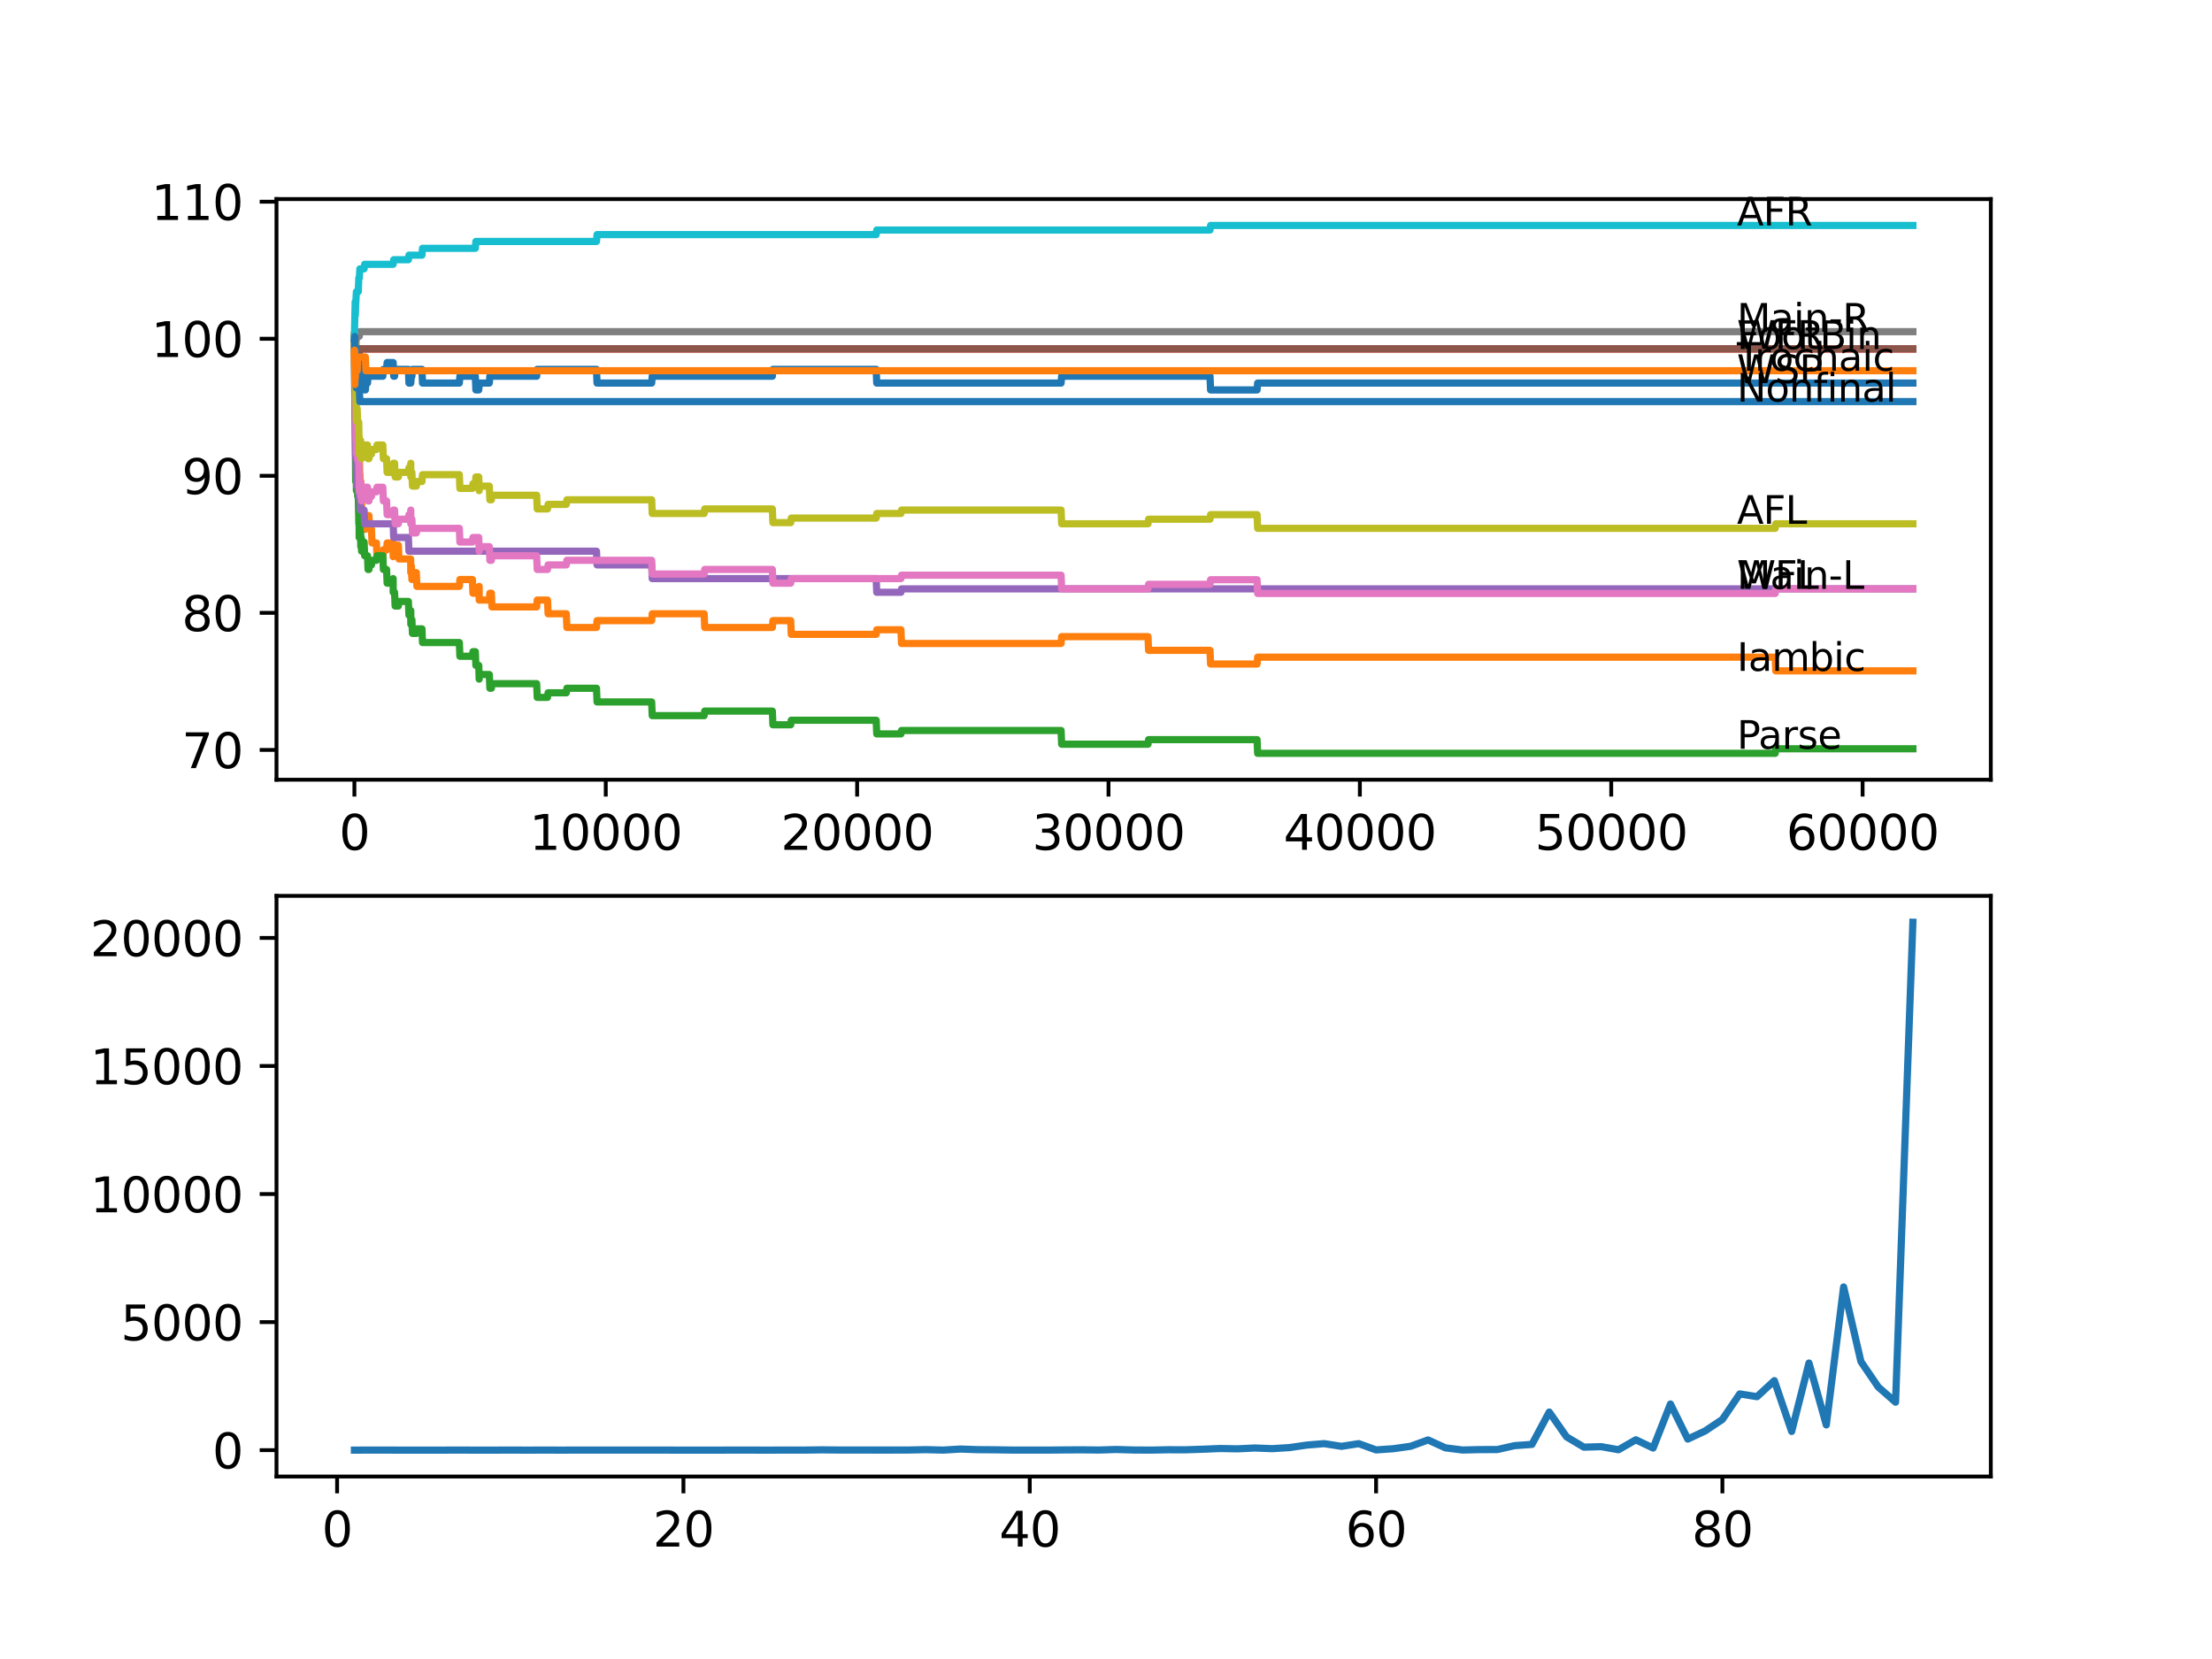 <?xml version="1.0" encoding="utf-8" standalone="no"?>
<!DOCTYPE svg PUBLIC "-//W3C//DTD SVG 1.1//EN"
  "http://www.w3.org/Graphics/SVG/1.1/DTD/svg11.dtd">
<svg xmlns:xlink="http://www.w3.org/1999/xlink" width="460.8pt" height="345.6pt" viewBox="0 0 460.8 345.6" xmlns="http://www.w3.org/2000/svg" version="1.1">
 <defs>
  <style type="text/css">*{stroke-linejoin: round; stroke-linecap: butt}</style>
 </defs>
 <g id="figure_1">
  <g id="patch_1">
   <path d="M 0 345.6 
L 460.8 345.6 
L 460.8 0 
L 0 0 
z
" style="fill: #ffffff"/>
  </g>
  <g id="axes_1">
   <g id="patch_2">
    <path d="M 57.6 162.432 
L 414.72 162.432 
L 414.72 41.472 
L 57.6 41.472 
z
" style="fill: #ffffff"/>
   </g>
   <g id="matplotlib.axis_1">
    <g id="xtick_1">
     <g id="line2d_1">
      <defs>
       <path id="m114993d2e2" d="M 0 0 
L 0 3.5 
" style="stroke: #000000; stroke-width: 0.8"/>
      </defs>
      <g>
       <use xlink:href="#m114993d2e2" x="73.827" y="162.432" style="stroke: #000000; stroke-width: 0.8"/>
      </g>
     </g>
     <g id="text_1">
      <!-- 0 -->
      <g transform="translate(70.646 177.03)scale(0.1 -0.1)">
       <defs>
        <path id="DejaVuSans-30" d="M 2034 4250 
Q 1547 4250 1301 3770 
Q 1056 3291 1056 2328 
Q 1056 1369 1301 889 
Q 1547 409 2034 409 
Q 2525 409 2770 889 
Q 3016 1369 3016 2328 
Q 3016 3291 2770 3770 
Q 2525 4250 2034 4250 
z
M 2034 4750 
Q 2819 4750 3233 4129 
Q 3647 3509 3647 2328 
Q 3647 1150 3233 529 
Q 2819 -91 2034 -91 
Q 1250 -91 836 529 
Q 422 1150 422 2328 
Q 422 3509 836 4129 
Q 1250 4750 2034 4750 
z
" transform="scale(0.016)"/>
       </defs>
       <use xlink:href="#DejaVuSans-30"/>
      </g>
     </g>
    </g>
    <g id="xtick_2">
     <g id="line2d_2">
      <g>
       <use xlink:href="#m114993d2e2" x="126.192" y="162.432" style="stroke: #000000; stroke-width: 0.8"/>
      </g>
     </g>
     <g id="text_2">
      <!-- 10000 -->
      <g transform="translate(110.286 177.03)scale(0.1 -0.1)">
       <defs>
        <path id="DejaVuSans-31" d="M 794 531 
L 1825 531 
L 1825 4091 
L 703 3866 
L 703 4441 
L 1819 4666 
L 2450 4666 
L 2450 531 
L 3481 531 
L 3481 0 
L 794 0 
L 794 531 
z
" transform="scale(0.016)"/>
       </defs>
       <use xlink:href="#DejaVuSans-31"/>
       <use xlink:href="#DejaVuSans-30" x="63.623"/>
       <use xlink:href="#DejaVuSans-30" x="127.246"/>
       <use xlink:href="#DejaVuSans-30" x="190.869"/>
       <use xlink:href="#DejaVuSans-30" x="254.492"/>
      </g>
     </g>
    </g>
    <g id="xtick_3">
     <g id="line2d_3">
      <g>
       <use xlink:href="#m114993d2e2" x="178.556" y="162.432" style="stroke: #000000; stroke-width: 0.8"/>
      </g>
     </g>
     <g id="text_3">
      <!-- 20000 -->
      <g transform="translate(162.65 177.03)scale(0.1 -0.1)">
       <defs>
        <path id="DejaVuSans-32" d="M 1228 531 
L 3431 531 
L 3431 0 
L 469 0 
L 469 531 
Q 828 903 1448 1529 
Q 2069 2156 2228 2338 
Q 2531 2678 2651 2914 
Q 2772 3150 2772 3378 
Q 2772 3750 2511 3984 
Q 2250 4219 1831 4219 
Q 1534 4219 1204 4116 
Q 875 4013 500 3803 
L 500 4441 
Q 881 4594 1212 4672 
Q 1544 4750 1819 4750 
Q 2544 4750 2975 4387 
Q 3406 4025 3406 3419 
Q 3406 3131 3298 2873 
Q 3191 2616 2906 2266 
Q 2828 2175 2409 1742 
Q 1991 1309 1228 531 
z
" transform="scale(0.016)"/>
       </defs>
       <use xlink:href="#DejaVuSans-32"/>
       <use xlink:href="#DejaVuSans-30" x="63.623"/>
       <use xlink:href="#DejaVuSans-30" x="127.246"/>
       <use xlink:href="#DejaVuSans-30" x="190.869"/>
       <use xlink:href="#DejaVuSans-30" x="254.492"/>
      </g>
     </g>
    </g>
    <g id="xtick_4">
     <g id="line2d_4">
      <g>
       <use xlink:href="#m114993d2e2" x="230.921" y="162.432" style="stroke: #000000; stroke-width: 0.8"/>
      </g>
     </g>
     <g id="text_4">
      <!-- 30000 -->
      <g transform="translate(215.015 177.03)scale(0.1 -0.1)">
       <defs>
        <path id="DejaVuSans-33" d="M 2597 2516 
Q 3050 2419 3304 2112 
Q 3559 1806 3559 1356 
Q 3559 666 3084 287 
Q 2609 -91 1734 -91 
Q 1441 -91 1130 -33 
Q 819 25 488 141 
L 488 750 
Q 750 597 1062 519 
Q 1375 441 1716 441 
Q 2309 441 2620 675 
Q 2931 909 2931 1356 
Q 2931 1769 2642 2001 
Q 2353 2234 1838 2234 
L 1294 2234 
L 1294 2753 
L 1863 2753 
Q 2328 2753 2575 2939 
Q 2822 3125 2822 3475 
Q 2822 3834 2567 4026 
Q 2313 4219 1838 4219 
Q 1578 4219 1281 4162 
Q 984 4106 628 3988 
L 628 4550 
Q 988 4650 1302 4700 
Q 1616 4750 1894 4750 
Q 2613 4750 3031 4423 
Q 3450 4097 3450 3541 
Q 3450 3153 3228 2886 
Q 3006 2619 2597 2516 
z
" transform="scale(0.016)"/>
       </defs>
       <use xlink:href="#DejaVuSans-33"/>
       <use xlink:href="#DejaVuSans-30" x="63.623"/>
       <use xlink:href="#DejaVuSans-30" x="127.246"/>
       <use xlink:href="#DejaVuSans-30" x="190.869"/>
       <use xlink:href="#DejaVuSans-30" x="254.492"/>
      </g>
     </g>
    </g>
    <g id="xtick_5">
     <g id="line2d_5">
      <g>
       <use xlink:href="#m114993d2e2" x="283.285" y="162.432" style="stroke: #000000; stroke-width: 0.8"/>
      </g>
     </g>
     <g id="text_5">
      <!-- 40000 -->
      <g transform="translate(267.379 177.03)scale(0.1 -0.1)">
       <defs>
        <path id="DejaVuSans-34" d="M 2419 4116 
L 825 1625 
L 2419 1625 
L 2419 4116 
z
M 2253 4666 
L 3047 4666 
L 3047 1625 
L 3713 1625 
L 3713 1100 
L 3047 1100 
L 3047 0 
L 2419 0 
L 2419 1100 
L 313 1100 
L 313 1709 
L 2253 4666 
z
" transform="scale(0.016)"/>
       </defs>
       <use xlink:href="#DejaVuSans-34"/>
       <use xlink:href="#DejaVuSans-30" x="63.623"/>
       <use xlink:href="#DejaVuSans-30" x="127.246"/>
       <use xlink:href="#DejaVuSans-30" x="190.869"/>
       <use xlink:href="#DejaVuSans-30" x="254.492"/>
      </g>
     </g>
    </g>
    <g id="xtick_6">
     <g id="line2d_6">
      <g>
       <use xlink:href="#m114993d2e2" x="335.65" y="162.432" style="stroke: #000000; stroke-width: 0.8"/>
      </g>
     </g>
     <g id="text_6">
      <!-- 50000 -->
      <g transform="translate(319.744 177.03)scale(0.1 -0.1)">
       <defs>
        <path id="DejaVuSans-35" d="M 691 4666 
L 3169 4666 
L 3169 4134 
L 1269 4134 
L 1269 2991 
Q 1406 3038 1543 3061 
Q 1681 3084 1819 3084 
Q 2600 3084 3056 2656 
Q 3513 2228 3513 1497 
Q 3513 744 3044 326 
Q 2575 -91 1722 -91 
Q 1428 -91 1123 -41 
Q 819 9 494 109 
L 494 744 
Q 775 591 1075 516 
Q 1375 441 1709 441 
Q 2250 441 2565 725 
Q 2881 1009 2881 1497 
Q 2881 1984 2565 2268 
Q 2250 2553 1709 2553 
Q 1456 2553 1204 2497 
Q 953 2441 691 2322 
L 691 4666 
z
" transform="scale(0.016)"/>
       </defs>
       <use xlink:href="#DejaVuSans-35"/>
       <use xlink:href="#DejaVuSans-30" x="63.623"/>
       <use xlink:href="#DejaVuSans-30" x="127.246"/>
       <use xlink:href="#DejaVuSans-30" x="190.869"/>
       <use xlink:href="#DejaVuSans-30" x="254.492"/>
      </g>
     </g>
    </g>
    <g id="xtick_7">
     <g id="line2d_7">
      <g>
       <use xlink:href="#m114993d2e2" x="388.014" y="162.432" style="stroke: #000000; stroke-width: 0.8"/>
      </g>
     </g>
     <g id="text_7">
      <!-- 60000 -->
      <g transform="translate(372.108 177.03)scale(0.1 -0.1)">
       <defs>
        <path id="DejaVuSans-36" d="M 2113 2584 
Q 1688 2584 1439 2293 
Q 1191 2003 1191 1497 
Q 1191 994 1439 701 
Q 1688 409 2113 409 
Q 2538 409 2786 701 
Q 3034 994 3034 1497 
Q 3034 2003 2786 2293 
Q 2538 2584 2113 2584 
z
M 3366 4563 
L 3366 3988 
Q 3128 4100 2886 4159 
Q 2644 4219 2406 4219 
Q 1781 4219 1451 3797 
Q 1122 3375 1075 2522 
Q 1259 2794 1537 2939 
Q 1816 3084 2150 3084 
Q 2853 3084 3261 2657 
Q 3669 2231 3669 1497 
Q 3669 778 3244 343 
Q 2819 -91 2113 -91 
Q 1303 -91 875 529 
Q 447 1150 447 2328 
Q 447 3434 972 4092 
Q 1497 4750 2381 4750 
Q 2619 4750 2861 4703 
Q 3103 4656 3366 4563 
z
" transform="scale(0.016)"/>
       </defs>
       <use xlink:href="#DejaVuSans-36"/>
       <use xlink:href="#DejaVuSans-30" x="63.623"/>
       <use xlink:href="#DejaVuSans-30" x="127.246"/>
       <use xlink:href="#DejaVuSans-30" x="190.869"/>
       <use xlink:href="#DejaVuSans-30" x="254.492"/>
      </g>
     </g>
    </g>
   </g>
   <g id="matplotlib.axis_2">
    <g id="ytick_1">
     <g id="line2d_8">
      <defs>
       <path id="m6af6cb7ffc" d="M 0 0 
L -3.5 0 
" style="stroke: #000000; stroke-width: 0.8"/>
      </defs>
      <g>
       <use xlink:href="#m6af6cb7ffc" x="57.6" y="156.22" style="stroke: #000000; stroke-width: 0.8"/>
      </g>
     </g>
     <g id="text_8">
      <!-- 70 -->
      <g transform="translate(37.875 160.019)scale(0.1 -0.1)">
       <defs>
        <path id="DejaVuSans-37" d="M 525 4666 
L 3525 4666 
L 3525 4397 
L 1831 0 
L 1172 0 
L 2766 4134 
L 525 4134 
L 525 4666 
z
" transform="scale(0.016)"/>
       </defs>
       <use xlink:href="#DejaVuSans-37"/>
       <use xlink:href="#DejaVuSans-30" x="63.623"/>
      </g>
     </g>
    </g>
    <g id="ytick_2">
     <g id="line2d_9">
      <g>
       <use xlink:href="#m6af6cb7ffc" x="57.6" y="127.67" style="stroke: #000000; stroke-width: 0.8"/>
      </g>
     </g>
     <g id="text_9">
      <!-- 80 -->
      <g transform="translate(37.875 131.47)scale(0.1 -0.1)">
       <defs>
        <path id="DejaVuSans-38" d="M 2034 2216 
Q 1584 2216 1326 1975 
Q 1069 1734 1069 1313 
Q 1069 891 1326 650 
Q 1584 409 2034 409 
Q 2484 409 2743 651 
Q 3003 894 3003 1313 
Q 3003 1734 2745 1975 
Q 2488 2216 2034 2216 
z
M 1403 2484 
Q 997 2584 770 2862 
Q 544 3141 544 3541 
Q 544 4100 942 4425 
Q 1341 4750 2034 4750 
Q 2731 4750 3128 4425 
Q 3525 4100 3525 3541 
Q 3525 3141 3298 2862 
Q 3072 2584 2669 2484 
Q 3125 2378 3379 2068 
Q 3634 1759 3634 1313 
Q 3634 634 3220 271 
Q 2806 -91 2034 -91 
Q 1263 -91 848 271 
Q 434 634 434 1313 
Q 434 1759 690 2068 
Q 947 2378 1403 2484 
z
M 1172 3481 
Q 1172 3119 1398 2916 
Q 1625 2713 2034 2713 
Q 2441 2713 2670 2916 
Q 2900 3119 2900 3481 
Q 2900 3844 2670 4047 
Q 2441 4250 2034 4250 
Q 1625 4250 1398 4047 
Q 1172 3844 1172 3481 
z
" transform="scale(0.016)"/>
       </defs>
       <use xlink:href="#DejaVuSans-38"/>
       <use xlink:href="#DejaVuSans-30" x="63.623"/>
      </g>
     </g>
    </g>
    <g id="ytick_3">
     <g id="line2d_10">
      <g>
       <use xlink:href="#m6af6cb7ffc" x="57.6" y="99.121" style="stroke: #000000; stroke-width: 0.8"/>
      </g>
     </g>
     <g id="text_10">
      <!-- 90 -->
      <g transform="translate(37.875 102.92)scale(0.1 -0.1)">
       <defs>
        <path id="DejaVuSans-39" d="M 703 97 
L 703 672 
Q 941 559 1184 500 
Q 1428 441 1663 441 
Q 2288 441 2617 861 
Q 2947 1281 2994 2138 
Q 2813 1869 2534 1725 
Q 2256 1581 1919 1581 
Q 1219 1581 811 2004 
Q 403 2428 403 3163 
Q 403 3881 828 4315 
Q 1253 4750 1959 4750 
Q 2769 4750 3195 4129 
Q 3622 3509 3622 2328 
Q 3622 1225 3098 567 
Q 2575 -91 1691 -91 
Q 1453 -91 1209 -44 
Q 966 3 703 97 
z
M 1959 2075 
Q 2384 2075 2632 2365 
Q 2881 2656 2881 3163 
Q 2881 3666 2632 3958 
Q 2384 4250 1959 4250 
Q 1534 4250 1286 3958 
Q 1038 3666 1038 3163 
Q 1038 2656 1286 2365 
Q 1534 2075 1959 2075 
z
" transform="scale(0.016)"/>
       </defs>
       <use xlink:href="#DejaVuSans-39"/>
       <use xlink:href="#DejaVuSans-30" x="63.623"/>
      </g>
     </g>
    </g>
    <g id="ytick_4">
     <g id="line2d_11">
      <g>
       <use xlink:href="#m6af6cb7ffc" x="57.6" y="70.571" style="stroke: #000000; stroke-width: 0.8"/>
      </g>
     </g>
     <g id="text_11">
      <!-- 100 -->
      <g transform="translate(31.512 74.37)scale(0.1 -0.1)">
       <use xlink:href="#DejaVuSans-31"/>
       <use xlink:href="#DejaVuSans-30" x="63.623"/>
       <use xlink:href="#DejaVuSans-30" x="127.246"/>
      </g>
     </g>
    </g>
    <g id="ytick_5">
     <g id="line2d_12">
      <g>
       <use xlink:href="#m6af6cb7ffc" x="57.6" y="42.022" style="stroke: #000000; stroke-width: 0.8"/>
      </g>
     </g>
     <g id="text_12">
      <!-- 110 -->
      <g transform="translate(31.512 45.821)scale(0.1 -0.1)">
       <use xlink:href="#DejaVuSans-31"/>
       <use xlink:href="#DejaVuSans-31" x="63.623"/>
       <use xlink:href="#DejaVuSans-30" x="127.246"/>
      </g>
     </g>
    </g>
   </g>
   <g id="line2d_13">
    <path d="M 73.833 70.571 
L 73.88 72.95 
L 73.943 69.524 
L 74.032 76.662 
L 74.058 72.379 
L 74.074 70.381 
L 74.079 73.236 
L 74.168 72.665 
L 74.199 72.665 
L 74.267 78.375 
L 74.314 76.947 
L 74.398 76.947 
L 74.513 75.52 
L 74.634 75.52 
L 74.733 78.375 
L 74.744 76.947 
L 74.807 76.947 
L 74.849 75.52 
L 74.854 78.375 
L 74.911 78.375 
L 74.964 78.375 
L 75.079 81.23 
L 75.126 81.23 
L 75.241 79.802 
L 75.252 79.802 
L 75.367 78.375 
L 75.849 78.375 
L 75.964 81.23 
L 76.116 81.23 
L 76.231 79.802 
L 76.556 79.802 
L 76.671 78.375 
L 79.75 78.375 
L 79.865 76.947 
L 80.53 76.947 
L 80.645 75.52 
L 81.902 75.52 
L 82.017 78.375 
L 82.195 78.375 
L 82.311 76.947 
L 85.075 76.947 
L 85.191 79.802 
L 85.573 79.802 
L 85.688 78.375 
L 85.808 78.375 
L 85.924 76.947 
L 87.903 76.947 
L 88.018 79.802 
L 95.69 79.802 
L 95.805 78.375 
L 99.02 78.375 
L 99.135 81.23 
L 99.732 81.23 
L 99.847 79.802 
L 101.932 79.802 
L 102.047 78.375 
L 111.797 78.375 
L 111.912 76.947 
L 124.26 76.947 
L 124.375 79.802 
L 135.754 79.802 
L 135.869 78.375 
L 160.894 78.375 
L 161.009 76.947 
L 182.526 76.947 
L 182.641 79.802 
L 221.045 79.802 
L 221.16 78.375 
L 252.066 78.375 
L 252.181 81.23 
L 261.874 81.23 
L 261.989 79.802 
L 398.487 79.802 
L 398.487 79.802 
" clip-path="url(#p715e9cf37c)" style="fill: none; stroke: #1f77b4; stroke-width: 1.5; stroke-linecap: square"/>
   </g>
   <g id="line2d_14">
    <path d="M 73.833 69.857 
L 73.859 69.857 
L 73.964 81.896 
L 73.985 79.517 
L 74 79.517 
L 74.068 87.606 
L 74.121 86.464 
L 74.173 86.464 
L 74.267 91.222 
L 74.288 89.795 
L 74.294 89.795 
L 74.398 92.65 
L 74.403 91.222 
L 74.409 91.222 
L 74.524 94.077 
L 74.733 94.077 
L 74.822 91.222 
L 74.838 94.077 
L 74.959 99.787 
L 74.964 99.787 
L 74.99 98.835 
L 74.995 101.69 
L 75.063 101.69 
L 75.126 101.69 
L 75.158 100.263 
L 75.173 105.973 
L 75.22 105.973 
L 75.252 105.973 
L 75.325 104.545 
L 75.33 107.4 
L 75.357 107.4 
L 75.514 107.4 
L 75.629 110.255 
L 76.116 110.255 
L 76.231 108.828 
L 76.556 108.828 
L 76.671 107.4 
L 76.859 107.4 
L 76.975 110.255 
L 77.383 110.255 
L 77.498 113.11 
L 78.42 113.11 
L 78.535 115.965 
L 79.75 115.965 
L 79.865 114.538 
L 80.53 114.538 
L 80.645 113.11 
L 81.855 113.11 
L 81.902 115.965 
L 81.965 115.013 
L 82.195 115.013 
L 82.311 113.586 
L 82.991 113.586 
L 83.106 116.441 
L 85.547 116.441 
L 85.573 119.296 
L 85.657 117.868 
L 85.688 117.868 
L 85.803 120.723 
L 85.808 120.723 
L 85.924 119.296 
L 86.73 119.296 
L 86.845 122.151 
L 95.69 122.151 
L 95.805 120.723 
L 98.407 120.723 
L 98.523 123.578 
L 99.732 123.578 
L 99.816 122.151 
L 99.821 125.006 
L 99.837 125.006 
L 101.932 125.006 
L 102.047 123.578 
L 102.366 123.578 
L 102.481 126.433 
L 111.797 126.433 
L 111.912 125.006 
L 114.059 125.006 
L 114.174 127.861 
L 117.976 127.861 
L 118.091 130.716 
L 124.26 130.716 
L 124.375 129.288 
L 135.754 129.288 
L 135.869 127.861 
L 146.687 127.861 
L 146.803 130.716 
L 160.894 130.716 
L 161.009 129.288 
L 164.717 129.288 
L 164.832 132.143 
L 182.526 132.143 
L 182.641 131.192 
L 187.684 131.192 
L 187.799 134.047 
L 221.045 134.047 
L 221.16 132.619 
L 239.153 132.619 
L 239.268 135.474 
L 252.066 135.474 
L 252.181 138.329 
L 261.874 138.329 
L 261.989 136.901 
L 369.807 136.901 
L 369.922 139.756 
L 398.487 139.756 
L 398.487 139.756 
" clip-path="url(#p715e9cf37c)" style="fill: none; stroke: #ff7f0e; stroke-width: 1.5; stroke-linecap: square"/>
   </g>
   <g id="line2d_15">
    <path d="M 73.833 73.426 
L 73.964 86.036 
L 73.979 86.036 
L 74.095 100.31 
L 74.11 99.359 
L 74.225 99.359 
L 74.246 102.214 
L 74.335 100.548 
L 74.398 100.548 
L 74.513 103.403 
L 74.634 103.403 
L 74.754 109.113 
L 74.807 109.113 
L 74.822 111.968 
L 74.917 109.113 
L 74.964 109.113 
L 74.99 111.968 
L 75.074 111.017 
L 75.126 111.017 
L 75.158 113.871 
L 75.236 111.968 
L 75.252 111.968 
L 75.325 114.823 
L 75.362 113.871 
L 75.514 113.871 
L 75.629 112.92 
L 75.849 112.92 
L 75.964 115.775 
L 76.556 115.775 
L 76.671 118.63 
L 76.859 118.63 
L 76.975 117.678 
L 77.383 117.678 
L 77.498 116.726 
L 78.42 116.726 
L 78.535 115.775 
L 79.75 115.775 
L 79.865 118.63 
L 80.53 118.63 
L 80.645 121.485 
L 81.855 121.485 
L 81.902 120.533 
L 81.907 123.388 
L 81.954 123.388 
L 82.195 123.388 
L 82.311 126.243 
L 82.991 126.243 
L 83.106 125.291 
L 85.075 125.291 
L 85.191 128.146 
L 85.547 128.146 
L 85.573 127.195 
L 85.578 130.05 
L 85.646 130.05 
L 85.688 130.05 
L 85.803 129.098 
L 85.808 129.098 
L 85.924 131.953 
L 86.73 131.953 
L 86.845 131.001 
L 87.903 131.001 
L 88.018 133.856 
L 95.69 133.856 
L 95.805 136.711 
L 98.407 136.711 
L 98.523 135.76 
L 99.02 135.76 
L 99.135 138.614 
L 99.732 138.614 
L 99.816 141.469 
L 99.842 140.518 
L 101.932 140.518 
L 102.047 143.373 
L 102.366 143.373 
L 102.481 142.421 
L 111.797 142.421 
L 111.912 145.276 
L 114.059 145.276 
L 114.174 144.324 
L 117.976 144.324 
L 118.091 143.373 
L 124.26 143.373 
L 124.375 146.228 
L 135.754 146.228 
L 135.869 149.083 
L 146.687 149.083 
L 146.803 148.131 
L 160.894 148.131 
L 161.009 150.986 
L 164.717 150.986 
L 164.832 150.034 
L 182.526 150.034 
L 182.641 152.889 
L 187.684 152.889 
L 187.799 152.176 
L 221.045 152.176 
L 221.16 155.031 
L 239.153 155.031 
L 239.268 154.079 
L 261.874 154.079 
L 261.989 156.934 
L 369.807 156.934 
L 369.922 155.982 
L 398.487 155.982 
L 398.487 155.982 
" clip-path="url(#p715e9cf37c)" style="fill: none; stroke: #2ca02c; stroke-width: 1.5; stroke-linecap: square"/>
   </g>
   <g id="line2d_16">
    <path d="M 73.833 70.571 
L 73.869 70.571 
L 73.985 69.857 
L 74.074 69.857 
L 74.189 72.712 
L 398.487 72.712 
L 398.487 72.712 
" clip-path="url(#p715e9cf37c)" style="fill: none; stroke: #d62728; stroke-width: 1.5; stroke-linecap: square"/>
   </g>
   <g id="line2d_17">
    <path d="M 73.833 73.426 
L 73.969 87.701 
L 73.979 87.701 
L 74.1 95.552 
L 74.199 95.552 
L 74.294 101.262 
L 74.314 100.548 
L 74.634 100.548 
L 74.749 103.403 
L 74.964 103.403 
L 75.079 106.258 
L 75.849 106.258 
L 75.964 109.113 
L 81.902 109.113 
L 82.017 111.968 
L 85.075 111.968 
L 85.191 114.823 
L 124.26 114.823 
L 124.375 117.678 
L 135.754 117.678 
L 135.869 120.533 
L 182.526 120.533 
L 182.641 123.388 
L 187.684 123.388 
L 187.799 122.674 
L 398.487 122.674 
L 398.487 122.674 
" clip-path="url(#p715e9cf37c)" style="fill: none; stroke: #9467bd; stroke-width: 1.5; stroke-linecap: square"/>
   </g>
   <g id="line2d_18">
    <path d="M 73.833 70.571 
L 73.896 73.426 
L 73.948 72.855 
L 73.99 72.855 
L 74.068 75.71 
L 74.105 75.139 
L 74.11 75.139 
L 74.231 73.616 
L 74.849 73.616 
L 74.964 72.665 
L 398.487 72.665 
L 398.487 72.665 
" clip-path="url(#p715e9cf37c)" style="fill: none; stroke: #8c564b; stroke-width: 1.5; stroke-linecap: square"/>
   </g>
   <g id="line2d_19">
    <path d="M 73.833 69.857 
L 73.848 69.382 
L 73.869 75.092 
L 73.896 73.426 
L 73.99 79.136 
L 74.011 78.422 
L 74.026 78.422 
L 74.157 91.746 
L 74.199 91.746 
L 74.246 94.6 
L 74.309 92.935 
L 74.398 92.935 
L 74.513 95.79 
L 74.733 95.79 
L 74.854 102.452 
L 74.896 102.452 
L 75.016 100.548 
L 75.126 100.548 
L 75.158 103.403 
L 75.236 101.5 
L 75.252 101.5 
L 75.325 104.355 
L 75.362 103.403 
L 75.514 103.403 
L 75.629 102.452 
L 75.849 102.452 
L 75.964 101.5 
L 76.556 101.5 
L 76.671 104.355 
L 76.859 104.355 
L 76.975 103.403 
L 77.383 103.403 
L 77.498 102.452 
L 78.42 102.452 
L 78.535 101.5 
L 79.75 101.5 
L 79.865 104.355 
L 80.53 104.355 
L 80.645 107.21 
L 81.855 107.21 
L 81.97 106.258 
L 82.195 106.258 
L 82.311 109.113 
L 82.991 109.113 
L 83.106 108.162 
L 85.075 108.162 
L 85.191 107.21 
L 85.547 107.21 
L 85.573 106.258 
L 85.578 109.113 
L 85.646 109.113 
L 85.688 109.113 
L 85.803 108.162 
L 85.808 108.162 
L 85.924 111.017 
L 86.73 111.017 
L 86.845 110.065 
L 95.69 110.065 
L 95.805 112.92 
L 98.407 112.92 
L 98.523 111.968 
L 99.732 111.968 
L 99.816 114.823 
L 99.842 113.871 
L 101.932 113.871 
L 102.047 116.726 
L 102.366 116.726 
L 102.481 115.775 
L 111.797 115.775 
L 111.912 118.63 
L 114.059 118.63 
L 114.174 117.678 
L 117.976 117.678 
L 118.091 116.726 
L 135.754 116.726 
L 135.869 119.581 
L 146.687 119.581 
L 146.803 118.63 
L 160.894 118.63 
L 161.009 121.485 
L 164.717 121.485 
L 164.832 120.533 
L 187.684 120.533 
L 187.799 119.819 
L 221.045 119.819 
L 221.16 122.674 
L 239.153 122.674 
L 239.268 121.723 
L 252.066 121.723 
L 252.181 120.771 
L 261.874 120.771 
L 261.989 123.626 
L 369.807 123.626 
L 369.922 122.674 
L 398.487 122.674 
L 398.487 122.674 
" clip-path="url(#p715e9cf37c)" style="fill: none; stroke: #e377c2; stroke-width: 1.5; stroke-linecap: square"/>
   </g>
   <g id="line2d_20">
    <path d="M 73.833 70.571 
L 73.848 73.426 
L 73.906 70.238 
L 73.943 70.238 
L 73.99 70.238 
L 74.026 73.093 
L 74.1 71.57 
L 74.11 71.57 
L 74.231 70.048 
L 74.849 70.048 
L 74.964 69.096 
L 398.487 69.096 
L 398.487 69.096 
" clip-path="url(#p715e9cf37c)" style="fill: none; stroke: #7f7f7f; stroke-width: 1.5; stroke-linecap: square"/>
   </g>
   <g id="line2d_21">
    <path d="M 73.833 69.857 
L 73.848 69.382 
L 73.869 75.092 
L 73.896 73.426 
L 73.901 76.281 
L 73.995 72.475 
L 74 72.475 
L 74.016 72.475 
L 74.026 71.523 
L 74.074 80.088 
L 74.189 84.846 
L 74.199 84.846 
L 74.225 87.701 
L 74.309 85.084 
L 74.398 85.084 
L 74.513 87.939 
L 74.733 87.939 
L 74.854 94.6 
L 74.896 94.6 
L 75.021 91.746 
L 75.126 91.746 
L 75.158 94.6 
L 75.236 92.697 
L 75.252 92.697 
L 75.325 95.552 
L 75.362 94.6 
L 75.514 94.6 
L 75.629 93.649 
L 75.849 93.649 
L 75.964 92.697 
L 76.556 92.697 
L 76.671 95.552 
L 76.859 95.552 
L 76.975 94.6 
L 77.383 94.6 
L 77.498 93.649 
L 78.42 93.649 
L 78.535 92.697 
L 79.75 92.697 
L 79.865 95.552 
L 80.53 95.552 
L 80.645 98.407 
L 81.855 98.407 
L 81.975 96.504 
L 82.195 96.504 
L 82.311 99.359 
L 82.991 99.359 
L 83.106 98.407 
L 85.075 98.407 
L 85.191 97.455 
L 85.547 97.455 
L 85.573 96.504 
L 85.578 99.359 
L 85.646 99.359 
L 85.688 99.359 
L 85.803 98.407 
L 85.808 98.407 
L 85.924 101.262 
L 86.73 101.262 
L 86.845 100.31 
L 87.903 100.31 
L 88.018 98.883 
L 95.69 98.883 
L 95.805 101.738 
L 98.407 101.738 
L 98.523 100.786 
L 99.02 100.786 
L 99.135 99.359 
L 99.732 99.359 
L 99.816 102.214 
L 99.842 101.262 
L 101.932 101.262 
L 102.047 104.117 
L 102.366 104.117 
L 102.481 103.165 
L 111.797 103.165 
L 111.912 106.02 
L 114.059 106.02 
L 114.174 105.069 
L 117.976 105.069 
L 118.091 104.117 
L 135.754 104.117 
L 135.869 106.972 
L 146.687 106.972 
L 146.803 106.02 
L 160.894 106.02 
L 161.009 108.875 
L 164.717 108.875 
L 164.832 107.924 
L 182.526 107.924 
L 182.641 106.972 
L 187.684 106.972 
L 187.799 106.258 
L 221.045 106.258 
L 221.16 109.113 
L 239.153 109.113 
L 239.268 108.162 
L 252.066 108.162 
L 252.181 107.21 
L 261.874 107.21 
L 261.989 110.065 
L 369.807 110.065 
L 369.922 109.113 
L 398.487 109.113 
L 398.487 109.113 
" clip-path="url(#p715e9cf37c)" style="fill: none; stroke: #bcbd22; stroke-width: 1.5; stroke-linecap: square"/>
   </g>
   <g id="line2d_22">
    <path d="M 73.833 69.857 
L 73.99 62.863 
L 74.016 65.718 
L 74.1 63.243 
L 74.11 63.243 
L 74.241 60.769 
L 74.634 60.769 
L 74.749 57.914 
L 74.849 57.914 
L 74.969 56.011 
L 75.849 56.011 
L 75.964 55.059 
L 81.902 55.059 
L 82.017 54.108 
L 85.075 54.108 
L 85.191 53.156 
L 87.903 53.156 
L 88.018 51.728 
L 99.02 51.728 
L 99.135 50.301 
L 124.26 50.301 
L 124.375 48.873 
L 182.526 48.873 
L 182.641 47.922 
L 252.066 47.922 
L 252.181 46.97 
L 398.487 46.97 
L 398.487 46.97 
" clip-path="url(#p715e9cf37c)" style="fill: none; stroke: #17becf; stroke-width: 1.5; stroke-linecap: square"/>
   </g>
   <g id="line2d_23">
    <path d="M 73.833 70.571 
L 73.896 70.095 
L 73.901 72.95 
L 73.917 72.95 
L 73.99 72.95 
L 74.068 72.237 
L 74.074 75.092 
L 74.084 75.092 
L 74.11 75.092 
L 74.231 80.801 
L 74.849 80.801 
L 74.964 83.656 
L 398.487 83.656 
L 398.487 83.656 
" clip-path="url(#p715e9cf37c)" style="fill: none; stroke: #1f77b4; stroke-width: 1.5; stroke-linecap: square"/>
   </g>
   <g id="line2d_24">
    <path d="M 73.833 73.426 
L 73.864 72.95 
L 73.854 75.805 
L 73.901 74.378 
L 73.922 80.088 
L 74.011 75.805 
L 74.026 75.805 
L 74.032 78.66 
L 74.063 74.378 
L 74.136 77.233 
L 74.173 77.233 
L 74.267 74.378 
L 74.283 77.233 
L 74.409 77.233 
L 74.524 74.378 
L 76.116 74.378 
L 76.231 77.233 
L 398.487 77.233 
L 398.487 77.233 
" clip-path="url(#p715e9cf37c)" style="fill: none; stroke: #ff7f0e; stroke-width: 1.5; stroke-linecap: square"/>
   </g>
   <g id="patch_3">
    <path d="M 57.6 162.432 
L 57.6 41.472 
" style="fill: none; stroke: #000000; stroke-width: 0.8; stroke-linejoin: miter; stroke-linecap: square"/>
   </g>
   <g id="patch_4">
    <path d="M 414.72 162.432 
L 414.72 41.472 
" style="fill: none; stroke: #000000; stroke-width: 0.8; stroke-linejoin: miter; stroke-linecap: square"/>
   </g>
   <g id="patch_5">
    <path d="M 57.6 162.432 
L 414.72 162.432 
" style="fill: none; stroke: #000000; stroke-width: 0.8; stroke-linejoin: miter; stroke-linecap: square"/>
   </g>
   <g id="patch_6">
    <path d="M 57.6 41.472 
L 414.72 41.472 
" style="fill: none; stroke: #000000; stroke-width: 0.8; stroke-linejoin: miter; stroke-linecap: square"/>
   </g>
   <g id="text_13">
    <!-- WSP -->
    <g transform="translate(361.832 79.802)scale(0.08 -0.08)">
     <defs>
      <path id="DejaVuSans-57" d="M 213 4666 
L 850 4666 
L 1831 722 
L 2809 4666 
L 3519 4666 
L 4500 722 
L 5478 4666 
L 6119 4666 
L 4947 0 
L 4153 0 
L 3169 4050 
L 2175 0 
L 1381 0 
L 213 4666 
z
" transform="scale(0.016)"/>
      <path id="DejaVuSans-53" d="M 3425 4513 
L 3425 3897 
Q 3066 4069 2747 4153 
Q 2428 4238 2131 4238 
Q 1616 4238 1336 4038 
Q 1056 3838 1056 3469 
Q 1056 3159 1242 3001 
Q 1428 2844 1947 2747 
L 2328 2669 
Q 3034 2534 3370 2195 
Q 3706 1856 3706 1288 
Q 3706 609 3251 259 
Q 2797 -91 1919 -91 
Q 1588 -91 1214 -16 
Q 841 59 441 206 
L 441 856 
Q 825 641 1194 531 
Q 1563 422 1919 422 
Q 2459 422 2753 634 
Q 3047 847 3047 1241 
Q 3047 1584 2836 1778 
Q 2625 1972 2144 2069 
L 1759 2144 
Q 1053 2284 737 2584 
Q 422 2884 422 3419 
Q 422 4038 858 4394 
Q 1294 4750 2059 4750 
Q 2388 4750 2728 4690 
Q 3069 4631 3425 4513 
z
" transform="scale(0.016)"/>
      <path id="DejaVuSans-50" d="M 1259 4147 
L 1259 2394 
L 2053 2394 
Q 2494 2394 2734 2622 
Q 2975 2850 2975 3272 
Q 2975 3691 2734 3919 
Q 2494 4147 2053 4147 
L 1259 4147 
z
M 628 4666 
L 2053 4666 
Q 2838 4666 3239 4311 
Q 3641 3956 3641 3272 
Q 3641 2581 3239 2228 
Q 2838 1875 2053 1875 
L 1259 1875 
L 1259 0 
L 628 0 
L 628 4666 
z
" transform="scale(0.016)"/>
     </defs>
     <use xlink:href="#DejaVuSans-57"/>
     <use xlink:href="#DejaVuSans-53" x="98.877"/>
     <use xlink:href="#DejaVuSans-50" x="162.354"/>
    </g>
   </g>
   <g id="text_14">
    <!-- Iambic -->
    <g transform="translate(361.832 139.756)scale(0.08 -0.08)">
     <defs>
      <path id="DejaVuSans-49" d="M 628 4666 
L 1259 4666 
L 1259 0 
L 628 0 
L 628 4666 
z
" transform="scale(0.016)"/>
      <path id="DejaVuSans-61" d="M 2194 1759 
Q 1497 1759 1228 1600 
Q 959 1441 959 1056 
Q 959 750 1161 570 
Q 1363 391 1709 391 
Q 2188 391 2477 730 
Q 2766 1069 2766 1631 
L 2766 1759 
L 2194 1759 
z
M 3341 1997 
L 3341 0 
L 2766 0 
L 2766 531 
Q 2569 213 2275 61 
Q 1981 -91 1556 -91 
Q 1019 -91 701 211 
Q 384 513 384 1019 
Q 384 1609 779 1909 
Q 1175 2209 1959 2209 
L 2766 2209 
L 2766 2266 
Q 2766 2663 2505 2880 
Q 2244 3097 1772 3097 
Q 1472 3097 1187 3025 
Q 903 2953 641 2809 
L 641 3341 
Q 956 3463 1253 3523 
Q 1550 3584 1831 3584 
Q 2591 3584 2966 3190 
Q 3341 2797 3341 1997 
z
" transform="scale(0.016)"/>
      <path id="DejaVuSans-6d" d="M 3328 2828 
Q 3544 3216 3844 3400 
Q 4144 3584 4550 3584 
Q 5097 3584 5394 3201 
Q 5691 2819 5691 2113 
L 5691 0 
L 5113 0 
L 5113 2094 
Q 5113 2597 4934 2840 
Q 4756 3084 4391 3084 
Q 3944 3084 3684 2787 
Q 3425 2491 3425 1978 
L 3425 0 
L 2847 0 
L 2847 2094 
Q 2847 2600 2669 2842 
Q 2491 3084 2119 3084 
Q 1678 3084 1418 2786 
Q 1159 2488 1159 1978 
L 1159 0 
L 581 0 
L 581 3500 
L 1159 3500 
L 1159 2956 
Q 1356 3278 1631 3431 
Q 1906 3584 2284 3584 
Q 2666 3584 2933 3390 
Q 3200 3197 3328 2828 
z
" transform="scale(0.016)"/>
      <path id="DejaVuSans-62" d="M 3116 1747 
Q 3116 2381 2855 2742 
Q 2594 3103 2138 3103 
Q 1681 3103 1420 2742 
Q 1159 2381 1159 1747 
Q 1159 1113 1420 752 
Q 1681 391 2138 391 
Q 2594 391 2855 752 
Q 3116 1113 3116 1747 
z
M 1159 2969 
Q 1341 3281 1617 3432 
Q 1894 3584 2278 3584 
Q 2916 3584 3314 3078 
Q 3713 2572 3713 1747 
Q 3713 922 3314 415 
Q 2916 -91 2278 -91 
Q 1894 -91 1617 61 
Q 1341 213 1159 525 
L 1159 0 
L 581 0 
L 581 4863 
L 1159 4863 
L 1159 2969 
z
" transform="scale(0.016)"/>
      <path id="DejaVuSans-69" d="M 603 3500 
L 1178 3500 
L 1178 0 
L 603 0 
L 603 3500 
z
M 603 4863 
L 1178 4863 
L 1178 4134 
L 603 4134 
L 603 4863 
z
" transform="scale(0.016)"/>
      <path id="DejaVuSans-63" d="M 3122 3366 
L 3122 2828 
Q 2878 2963 2633 3030 
Q 2388 3097 2138 3097 
Q 1578 3097 1268 2742 
Q 959 2388 959 1747 
Q 959 1106 1268 751 
Q 1578 397 2138 397 
Q 2388 397 2633 464 
Q 2878 531 3122 666 
L 3122 134 
Q 2881 22 2623 -34 
Q 2366 -91 2075 -91 
Q 1284 -91 818 406 
Q 353 903 353 1747 
Q 353 2603 823 3093 
Q 1294 3584 2113 3584 
Q 2378 3584 2631 3529 
Q 2884 3475 3122 3366 
z
" transform="scale(0.016)"/>
     </defs>
     <use xlink:href="#DejaVuSans-49"/>
     <use xlink:href="#DejaVuSans-61" x="29.492"/>
     <use xlink:href="#DejaVuSans-6d" x="90.771"/>
     <use xlink:href="#DejaVuSans-62" x="188.184"/>
     <use xlink:href="#DejaVuSans-69" x="251.66"/>
     <use xlink:href="#DejaVuSans-63" x="279.443"/>
    </g>
   </g>
   <g id="text_15">
    <!-- Parse -->
    <g transform="translate(361.832 155.982)scale(0.08 -0.08)">
     <defs>
      <path id="DejaVuSans-72" d="M 2631 2963 
Q 2534 3019 2420 3045 
Q 2306 3072 2169 3072 
Q 1681 3072 1420 2755 
Q 1159 2438 1159 1844 
L 1159 0 
L 581 0 
L 581 3500 
L 1159 3500 
L 1159 2956 
Q 1341 3275 1631 3429 
Q 1922 3584 2338 3584 
Q 2397 3584 2469 3576 
Q 2541 3569 2628 3553 
L 2631 2963 
z
" transform="scale(0.016)"/>
      <path id="DejaVuSans-73" d="M 2834 3397 
L 2834 2853 
Q 2591 2978 2328 3040 
Q 2066 3103 1784 3103 
Q 1356 3103 1142 2972 
Q 928 2841 928 2578 
Q 928 2378 1081 2264 
Q 1234 2150 1697 2047 
L 1894 2003 
Q 2506 1872 2764 1633 
Q 3022 1394 3022 966 
Q 3022 478 2636 193 
Q 2250 -91 1575 -91 
Q 1294 -91 989 -36 
Q 684 19 347 128 
L 347 722 
Q 666 556 975 473 
Q 1284 391 1588 391 
Q 1994 391 2212 530 
Q 2431 669 2431 922 
Q 2431 1156 2273 1281 
Q 2116 1406 1581 1522 
L 1381 1569 
Q 847 1681 609 1914 
Q 372 2147 372 2553 
Q 372 3047 722 3315 
Q 1072 3584 1716 3584 
Q 2034 3584 2315 3537 
Q 2597 3491 2834 3397 
z
" transform="scale(0.016)"/>
      <path id="DejaVuSans-65" d="M 3597 1894 
L 3597 1613 
L 953 1613 
Q 991 1019 1311 708 
Q 1631 397 2203 397 
Q 2534 397 2845 478 
Q 3156 559 3463 722 
L 3463 178 
Q 3153 47 2828 -22 
Q 2503 -91 2169 -91 
Q 1331 -91 842 396 
Q 353 884 353 1716 
Q 353 2575 817 3079 
Q 1281 3584 2069 3584 
Q 2775 3584 3186 3129 
Q 3597 2675 3597 1894 
z
M 3022 2063 
Q 3016 2534 2758 2815 
Q 2500 3097 2075 3097 
Q 1594 3097 1305 2825 
Q 1016 2553 972 2059 
L 3022 2063 
z
" transform="scale(0.016)"/>
     </defs>
     <use xlink:href="#DejaVuSans-50"/>
     <use xlink:href="#DejaVuSans-61" x="55.803"/>
     <use xlink:href="#DejaVuSans-72" x="117.082"/>
     <use xlink:href="#DejaVuSans-73" x="158.195"/>
     <use xlink:href="#DejaVuSans-65" x="210.295"/>
    </g>
   </g>
   <g id="text_16">
    <!-- FootBin -->
    <g transform="translate(361.832 72.712)scale(0.08 -0.08)">
     <defs>
      <path id="DejaVuSans-46" d="M 628 4666 
L 3309 4666 
L 3309 4134 
L 1259 4134 
L 1259 2759 
L 3109 2759 
L 3109 2228 
L 1259 2228 
L 1259 0 
L 628 0 
L 628 4666 
z
" transform="scale(0.016)"/>
      <path id="DejaVuSans-6f" d="M 1959 3097 
Q 1497 3097 1228 2736 
Q 959 2375 959 1747 
Q 959 1119 1226 758 
Q 1494 397 1959 397 
Q 2419 397 2687 759 
Q 2956 1122 2956 1747 
Q 2956 2369 2687 2733 
Q 2419 3097 1959 3097 
z
M 1959 3584 
Q 2709 3584 3137 3096 
Q 3566 2609 3566 1747 
Q 3566 888 3137 398 
Q 2709 -91 1959 -91 
Q 1206 -91 779 398 
Q 353 888 353 1747 
Q 353 2609 779 3096 
Q 1206 3584 1959 3584 
z
" transform="scale(0.016)"/>
      <path id="DejaVuSans-74" d="M 1172 4494 
L 1172 3500 
L 2356 3500 
L 2356 3053 
L 1172 3053 
L 1172 1153 
Q 1172 725 1289 603 
Q 1406 481 1766 481 
L 2356 481 
L 2356 0 
L 1766 0 
Q 1100 0 847 248 
Q 594 497 594 1153 
L 594 3053 
L 172 3053 
L 172 3500 
L 594 3500 
L 594 4494 
L 1172 4494 
z
" transform="scale(0.016)"/>
      <path id="DejaVuSans-42" d="M 1259 2228 
L 1259 519 
L 2272 519 
Q 2781 519 3026 730 
Q 3272 941 3272 1375 
Q 3272 1813 3026 2020 
Q 2781 2228 2272 2228 
L 1259 2228 
z
M 1259 4147 
L 1259 2741 
L 2194 2741 
Q 2656 2741 2882 2914 
Q 3109 3088 3109 3444 
Q 3109 3797 2882 3972 
Q 2656 4147 2194 4147 
L 1259 4147 
z
M 628 4666 
L 2241 4666 
Q 2963 4666 3353 4366 
Q 3744 4066 3744 3513 
Q 3744 3084 3544 2831 
Q 3344 2578 2956 2516 
Q 3422 2416 3680 2098 
Q 3938 1781 3938 1306 
Q 3938 681 3513 340 
Q 3088 0 2303 0 
L 628 0 
L 628 4666 
z
" transform="scale(0.016)"/>
      <path id="DejaVuSans-6e" d="M 3513 2113 
L 3513 0 
L 2938 0 
L 2938 2094 
Q 2938 2591 2744 2837 
Q 2550 3084 2163 3084 
Q 1697 3084 1428 2787 
Q 1159 2491 1159 1978 
L 1159 0 
L 581 0 
L 581 3500 
L 1159 3500 
L 1159 2956 
Q 1366 3272 1645 3428 
Q 1925 3584 2291 3584 
Q 2894 3584 3203 3211 
Q 3513 2838 3513 2113 
z
" transform="scale(0.016)"/>
     </defs>
     <use xlink:href="#DejaVuSans-46"/>
     <use xlink:href="#DejaVuSans-6f" x="53.895"/>
     <use xlink:href="#DejaVuSans-6f" x="115.076"/>
     <use xlink:href="#DejaVuSans-74" x="176.258"/>
     <use xlink:href="#DejaVuSans-42" x="215.467"/>
     <use xlink:href="#DejaVuSans-69" x="284.07"/>
     <use xlink:href="#DejaVuSans-6e" x="311.854"/>
    </g>
   </g>
   <g id="text_17">
    <!-- WFL -->
    <g transform="translate(361.832 122.674)scale(0.08 -0.08)">
     <defs>
      <path id="DejaVuSans-4c" d="M 628 4666 
L 1259 4666 
L 1259 531 
L 3531 531 
L 3531 0 
L 628 0 
L 628 4666 
z
" transform="scale(0.016)"/>
     </defs>
     <use xlink:href="#DejaVuSans-57"/>
     <use xlink:href="#DejaVuSans-46" x="98.877"/>
     <use xlink:href="#DejaVuSans-4c" x="156.396"/>
    </g>
   </g>
   <g id="text_18">
    <!-- WFR -->
    <g transform="translate(361.832 72.665)scale(0.08 -0.08)">
     <defs>
      <path id="DejaVuSans-52" d="M 2841 2188 
Q 3044 2119 3236 1894 
Q 3428 1669 3622 1275 
L 4263 0 
L 3584 0 
L 2988 1197 
Q 2756 1666 2539 1819 
Q 2322 1972 1947 1972 
L 1259 1972 
L 1259 0 
L 628 0 
L 628 4666 
L 2053 4666 
Q 2853 4666 3247 4331 
Q 3641 3997 3641 3322 
Q 3641 2881 3436 2590 
Q 3231 2300 2841 2188 
z
M 1259 4147 
L 1259 2491 
L 2053 2491 
Q 2509 2491 2742 2702 
Q 2975 2913 2975 3322 
Q 2975 3731 2742 3939 
Q 2509 4147 2053 4147 
L 1259 4147 
z
" transform="scale(0.016)"/>
     </defs>
     <use xlink:href="#DejaVuSans-57"/>
     <use xlink:href="#DejaVuSans-46" x="98.877"/>
     <use xlink:href="#DejaVuSans-52" x="156.396"/>
    </g>
   </g>
   <g id="text_19">
    <!-- Main-L -->
    <g transform="translate(361.832 122.674)scale(0.08 -0.08)">
     <defs>
      <path id="DejaVuSans-4d" d="M 628 4666 
L 1569 4666 
L 2759 1491 
L 3956 4666 
L 4897 4666 
L 4897 0 
L 4281 0 
L 4281 4097 
L 3078 897 
L 2444 897 
L 1241 4097 
L 1241 0 
L 628 0 
L 628 4666 
z
" transform="scale(0.016)"/>
      <path id="DejaVuSans-2d" d="M 313 2009 
L 1997 2009 
L 1997 1497 
L 313 1497 
L 313 2009 
z
" transform="scale(0.016)"/>
     </defs>
     <use xlink:href="#DejaVuSans-4d"/>
     <use xlink:href="#DejaVuSans-61" x="86.279"/>
     <use xlink:href="#DejaVuSans-69" x="147.559"/>
     <use xlink:href="#DejaVuSans-6e" x="175.342"/>
     <use xlink:href="#DejaVuSans-2d" x="238.721"/>
     <use xlink:href="#DejaVuSans-4c" x="274.805"/>
    </g>
   </g>
   <g id="text_20">
    <!-- Main-R -->
    <g transform="translate(361.832 69.096)scale(0.08 -0.08)">
     <use xlink:href="#DejaVuSans-4d"/>
     <use xlink:href="#DejaVuSans-61" x="86.279"/>
     <use xlink:href="#DejaVuSans-69" x="147.559"/>
     <use xlink:href="#DejaVuSans-6e" x="175.342"/>
     <use xlink:href="#DejaVuSans-2d" x="238.721"/>
     <use xlink:href="#DejaVuSans-52" x="274.805"/>
    </g>
   </g>
   <g id="text_21">
    <!-- AFL -->
    <g transform="translate(361.832 109.113)scale(0.08 -0.08)">
     <defs>
      <path id="DejaVuSans-41" d="M 2188 4044 
L 1331 1722 
L 3047 1722 
L 2188 4044 
z
M 1831 4666 
L 2547 4666 
L 4325 0 
L 3669 0 
L 3244 1197 
L 1141 1197 
L 716 0 
L 50 0 
L 1831 4666 
z
" transform="scale(0.016)"/>
     </defs>
     <use xlink:href="#DejaVuSans-41"/>
     <use xlink:href="#DejaVuSans-46" x="68.408"/>
     <use xlink:href="#DejaVuSans-4c" x="125.928"/>
    </g>
   </g>
   <g id="text_22">
    <!-- AFR -->
    <g transform="translate(361.832 46.97)scale(0.08 -0.08)">
     <use xlink:href="#DejaVuSans-41"/>
     <use xlink:href="#DejaVuSans-46" x="68.408"/>
     <use xlink:href="#DejaVuSans-52" x="125.928"/>
    </g>
   </g>
   <g id="text_23">
    <!-- Nonfinal -->
    <g transform="translate(361.832 83.656)scale(0.08 -0.08)">
     <defs>
      <path id="DejaVuSans-4e" d="M 628 4666 
L 1478 4666 
L 3547 763 
L 3547 4666 
L 4159 4666 
L 4159 0 
L 3309 0 
L 1241 3903 
L 1241 0 
L 628 0 
L 628 4666 
z
" transform="scale(0.016)"/>
      <path id="DejaVuSans-66" d="M 2375 4863 
L 2375 4384 
L 1825 4384 
Q 1516 4384 1395 4259 
Q 1275 4134 1275 3809 
L 1275 3500 
L 2222 3500 
L 2222 3053 
L 1275 3053 
L 1275 0 
L 697 0 
L 697 3053 
L 147 3053 
L 147 3500 
L 697 3500 
L 697 3744 
Q 697 4328 969 4595 
Q 1241 4863 1831 4863 
L 2375 4863 
z
" transform="scale(0.016)"/>
      <path id="DejaVuSans-6c" d="M 603 4863 
L 1178 4863 
L 1178 0 
L 603 0 
L 603 4863 
z
" transform="scale(0.016)"/>
     </defs>
     <use xlink:href="#DejaVuSans-4e"/>
     <use xlink:href="#DejaVuSans-6f" x="74.805"/>
     <use xlink:href="#DejaVuSans-6e" x="135.986"/>
     <use xlink:href="#DejaVuSans-66" x="199.365"/>
     <use xlink:href="#DejaVuSans-69" x="234.57"/>
     <use xlink:href="#DejaVuSans-6e" x="262.354"/>
     <use xlink:href="#DejaVuSans-61" x="325.732"/>
     <use xlink:href="#DejaVuSans-6c" x="387.012"/>
    </g>
   </g>
   <g id="text_24">
    <!-- Trochaic -->
    <g transform="translate(361.832 77.233)scale(0.08 -0.08)">
     <defs>
      <path id="DejaVuSans-54" d="M -19 4666 
L 3928 4666 
L 3928 4134 
L 2272 4134 
L 2272 0 
L 1638 0 
L 1638 4134 
L -19 4134 
L -19 4666 
z
" transform="scale(0.016)"/>
      <path id="DejaVuSans-68" d="M 3513 2113 
L 3513 0 
L 2938 0 
L 2938 2094 
Q 2938 2591 2744 2837 
Q 2550 3084 2163 3084 
Q 1697 3084 1428 2787 
Q 1159 2491 1159 1978 
L 1159 0 
L 581 0 
L 581 4863 
L 1159 4863 
L 1159 2956 
Q 1366 3272 1645 3428 
Q 1925 3584 2291 3584 
Q 2894 3584 3203 3211 
Q 3513 2838 3513 2113 
z
" transform="scale(0.016)"/>
     </defs>
     <use xlink:href="#DejaVuSans-54"/>
     <use xlink:href="#DejaVuSans-72" x="46.334"/>
     <use xlink:href="#DejaVuSans-6f" x="85.197"/>
     <use xlink:href="#DejaVuSans-63" x="146.379"/>
     <use xlink:href="#DejaVuSans-68" x="201.359"/>
     <use xlink:href="#DejaVuSans-61" x="264.738"/>
     <use xlink:href="#DejaVuSans-69" x="326.018"/>
     <use xlink:href="#DejaVuSans-63" x="353.801"/>
    </g>
   </g>
  </g>
  <g id="axes_2">
   <g id="patch_7">
    <path d="M 57.6 307.584 
L 414.72 307.584 
L 414.72 186.624 
L 57.6 186.624 
z
" style="fill: #ffffff"/>
   </g>
   <g id="matplotlib.axis_3">
    <g id="xtick_8">
     <g id="line2d_25">
      <g>
       <use xlink:href="#m114993d2e2" x="70.225" y="307.584" style="stroke: #000000; stroke-width: 0.8"/>
      </g>
     </g>
     <g id="text_25">
      <!-- 0 -->
      <g transform="translate(67.044 322.182)scale(0.1 -0.1)">
       <use xlink:href="#DejaVuSans-30"/>
      </g>
     </g>
    </g>
    <g id="xtick_9">
     <g id="line2d_26">
      <g>
       <use xlink:href="#m114993d2e2" x="142.371" y="307.584" style="stroke: #000000; stroke-width: 0.8"/>
      </g>
     </g>
     <g id="text_26">
      <!-- 20 -->
      <g transform="translate(136.008 322.182)scale(0.1 -0.1)">
       <use xlink:href="#DejaVuSans-32"/>
       <use xlink:href="#DejaVuSans-30" x="63.623"/>
      </g>
     </g>
    </g>
    <g id="xtick_10">
     <g id="line2d_27">
      <g>
       <use xlink:href="#m114993d2e2" x="214.516" y="307.584" style="stroke: #000000; stroke-width: 0.8"/>
      </g>
     </g>
     <g id="text_27">
      <!-- 40 -->
      <g transform="translate(208.154 322.182)scale(0.1 -0.1)">
       <use xlink:href="#DejaVuSans-34"/>
       <use xlink:href="#DejaVuSans-30" x="63.623"/>
      </g>
     </g>
    </g>
    <g id="xtick_11">
     <g id="line2d_28">
      <g>
       <use xlink:href="#m114993d2e2" x="286.662" y="307.584" style="stroke: #000000; stroke-width: 0.8"/>
      </g>
     </g>
     <g id="text_28">
      <!-- 60 -->
      <g transform="translate(280.299 322.182)scale(0.1 -0.1)">
       <use xlink:href="#DejaVuSans-36"/>
       <use xlink:href="#DejaVuSans-30" x="63.623"/>
      </g>
     </g>
    </g>
    <g id="xtick_12">
     <g id="line2d_29">
      <g>
       <use xlink:href="#m114993d2e2" x="358.807" y="307.584" style="stroke: #000000; stroke-width: 0.8"/>
      </g>
     </g>
     <g id="text_29">
      <!-- 80 -->
      <g transform="translate(352.445 322.182)scale(0.1 -0.1)">
       <use xlink:href="#DejaVuSans-38"/>
       <use xlink:href="#DejaVuSans-30" x="63.623"/>
      </g>
     </g>
    </g>
   </g>
   <g id="matplotlib.axis_4">
    <g id="ytick_6">
     <g id="line2d_30">
      <g>
       <use xlink:href="#m6af6cb7ffc" x="57.6" y="302.091" style="stroke: #000000; stroke-width: 0.8"/>
      </g>
     </g>
     <g id="text_30">
      <!-- 0 -->
      <g transform="translate(44.237 305.89)scale(0.1 -0.1)">
       <use xlink:href="#DejaVuSans-30"/>
      </g>
     </g>
    </g>
    <g id="ytick_7">
     <g id="line2d_31">
      <g>
       <use xlink:href="#m6af6cb7ffc" x="57.6" y="275.415" style="stroke: #000000; stroke-width: 0.8"/>
      </g>
     </g>
     <g id="text_31">
      <!-- 5000 -->
      <g transform="translate(25.15 279.214)scale(0.1 -0.1)">
       <use xlink:href="#DejaVuSans-35"/>
       <use xlink:href="#DejaVuSans-30" x="63.623"/>
       <use xlink:href="#DejaVuSans-30" x="127.246"/>
       <use xlink:href="#DejaVuSans-30" x="190.869"/>
      </g>
     </g>
    </g>
    <g id="ytick_8">
     <g id="line2d_32">
      <g>
       <use xlink:href="#m6af6cb7ffc" x="57.6" y="248.739" style="stroke: #000000; stroke-width: 0.8"/>
      </g>
     </g>
     <g id="text_32">
      <!-- 10000 -->
      <g transform="translate(18.788 252.538)scale(0.1 -0.1)">
       <use xlink:href="#DejaVuSans-31"/>
       <use xlink:href="#DejaVuSans-30" x="63.623"/>
       <use xlink:href="#DejaVuSans-30" x="127.246"/>
       <use xlink:href="#DejaVuSans-30" x="190.869"/>
       <use xlink:href="#DejaVuSans-30" x="254.492"/>
      </g>
     </g>
    </g>
    <g id="ytick_9">
     <g id="line2d_33">
      <g>
       <use xlink:href="#m6af6cb7ffc" x="57.6" y="222.063" style="stroke: #000000; stroke-width: 0.8"/>
      </g>
     </g>
     <g id="text_33">
      <!-- 15000 -->
      <g transform="translate(18.788 225.862)scale(0.1 -0.1)">
       <use xlink:href="#DejaVuSans-31"/>
       <use xlink:href="#DejaVuSans-35" x="63.623"/>
       <use xlink:href="#DejaVuSans-30" x="127.246"/>
       <use xlink:href="#DejaVuSans-30" x="190.869"/>
       <use xlink:href="#DejaVuSans-30" x="254.492"/>
      </g>
     </g>
    </g>
    <g id="ytick_10">
     <g id="line2d_34">
      <g>
       <use xlink:href="#m6af6cb7ffc" x="57.6" y="195.387" style="stroke: #000000; stroke-width: 0.8"/>
      </g>
     </g>
     <g id="text_34">
      <!-- 20000 -->
      <g transform="translate(18.788 199.187)scale(0.1 -0.1)">
       <use xlink:href="#DejaVuSans-32"/>
       <use xlink:href="#DejaVuSans-30" x="63.623"/>
       <use xlink:href="#DejaVuSans-30" x="127.246"/>
       <use xlink:href="#DejaVuSans-30" x="190.869"/>
       <use xlink:href="#DejaVuSans-30" x="254.492"/>
      </g>
     </g>
    </g>
   </g>
   <g id="line2d_35">
    <path d="M 73.833 302.086 
L 77.44 302.075 
L 81.047 302.08 
L 84.655 302.086 
L 88.262 302.086 
L 91.869 302.086 
L 95.476 302.075 
L 99.084 302.086 
L 102.691 302.086 
L 106.298 302.075 
L 109.905 302.086 
L 113.513 302.075 
L 117.12 302.086 
L 120.727 302.07 
L 124.335 302.075 
L 127.942 302.08 
L 131.549 302.08 
L 135.156 302.075 
L 138.764 302.08 
L 142.371 302.086 
L 145.978 302.086 
L 149.585 302.086 
L 153.193 302.075 
L 156.8 302.08 
L 160.407 302.086 
L 164.015 302.07 
L 167.622 302.075 
L 171.229 302.027 
L 174.836 302.064 
L 178.444 302.064 
L 182.051 302.07 
L 185.658 302.07 
L 189.265 302.064 
L 192.873 301.984 
L 196.48 302.08 
L 200.087 301.862 
L 203.695 301.99 
L 207.302 302.016 
L 210.909 302.075 
L 214.516 302.075 
L 218.124 302.08 
L 221.731 302.043 
L 225.338 302.022 
L 228.945 302.064 
L 232.553 301.952 
L 236.16 302.059 
L 239.767 302.08 
L 243.375 302.006 
L 246.982 302.016 
L 250.589 301.899 
L 254.196 301.75 
L 257.804 301.819 
L 261.411 301.643 
L 265.018 301.782 
L 268.625 301.558 
L 272.233 301.035 
L 275.84 300.736 
L 279.447 301.296 
L 283.055 300.741 
L 286.662 302.043 
L 290.269 301.792 
L 293.876 301.28 
L 297.484 299.968 
L 301.091 301.611 
L 304.698 302.064 
L 308.305 301.974 
L 311.913 301.968 
L 315.52 301.152 
L 319.127 300.896 
L 322.735 294.158 
L 326.342 299.322 
L 329.949 301.467 
L 333.556 301.366 
L 337.164 302.006 
L 340.771 299.936 
L 344.378 301.648 
L 347.985 292.482 
L 351.593 299.786 
L 355.2 298.1 
L 358.807 295.689 
L 362.415 290.38 
L 366.022 290.951 
L 369.629 287.617 
L 373.236 298.196 
L 376.844 283.946 
L 380.451 296.836 
L 384.058 268.101 
L 387.665 283.642 
L 391.273 288.935 
L 394.88 292.098 
L 398.487 192.122 
" clip-path="url(#p33af09da7a)" style="fill: none; stroke: #1f77b4; stroke-width: 1.5; stroke-linecap: square"/>
   </g>
   <g id="patch_8">
    <path d="M 57.6 307.584 
L 57.6 186.624 
" style="fill: none; stroke: #000000; stroke-width: 0.8; stroke-linejoin: miter; stroke-linecap: square"/>
   </g>
   <g id="patch_9">
    <path d="M 414.72 307.584 
L 414.72 186.624 
" style="fill: none; stroke: #000000; stroke-width: 0.8; stroke-linejoin: miter; stroke-linecap: square"/>
   </g>
   <g id="patch_10">
    <path d="M 57.6 307.584 
L 414.72 307.584 
" style="fill: none; stroke: #000000; stroke-width: 0.8; stroke-linejoin: miter; stroke-linecap: square"/>
   </g>
   <g id="patch_11">
    <path d="M 57.6 186.624 
L 414.72 186.624 
" style="fill: none; stroke: #000000; stroke-width: 0.8; stroke-linejoin: miter; stroke-linecap: square"/>
   </g>
  </g>
 </g>
 <defs>
  <clipPath id="p715e9cf37c">
   <rect x="57.6" y="41.472" width="357.12" height="120.96"/>
  </clipPath>
  <clipPath id="p33af09da7a">
   <rect x="57.6" y="186.624" width="357.12" height="120.96"/>
  </clipPath>
 </defs>
</svg>
